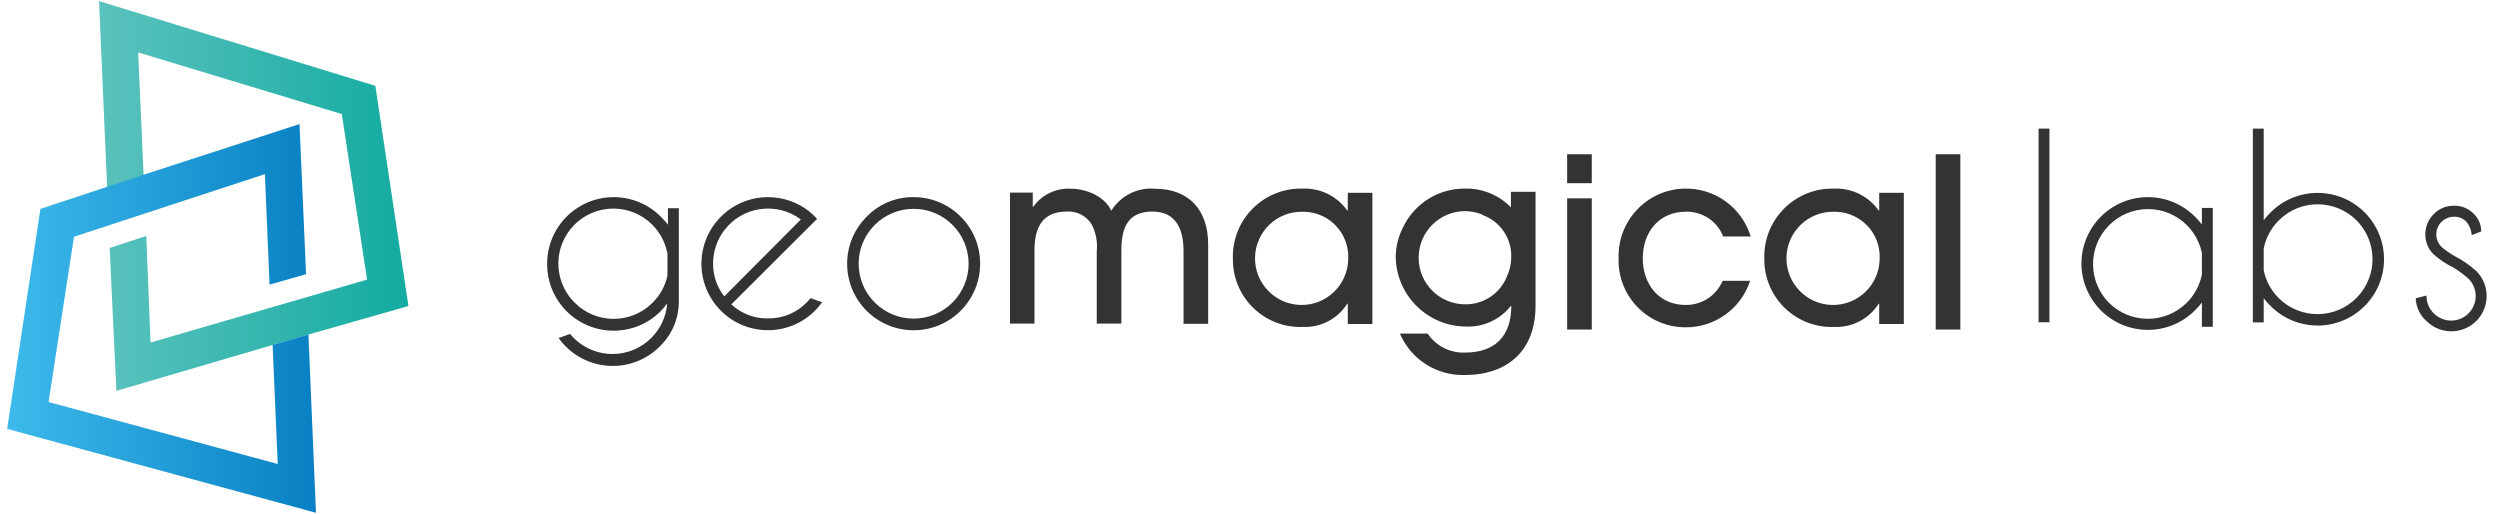 <svg xmlns="http://www.w3.org/2000/svg" width="175" height="36" viewBox="0 0 175 36">
    <defs>
        <linearGradient id="y2pq20nzya" x1="0%" x2="100%" y1="50%" y2="50%">
            <stop offset="0%" stop-color="#5BC2BD"/>
            <stop offset="100%" stop-color="#13ABA1"/>
        </linearGradient>
        <linearGradient id="7qfa3xx8ab" x1="0%" x2="100%" y1="50%" y2="50%">
            <stop offset="0%" stop-color="#3DBAEB"/>
            <stop offset="100%" stop-color="#0880C3"/>
        </linearGradient>
    </defs>
    <g fill="none" fill-rule="evenodd">
        <g fill-rule="nonzero">
            <g>
                <path fill="url(#y2pq20nzya)" d="M6.999 13.141L9.553 12.308 9.171 3.669 23.425 7.984 25.196 19.572 10.037 23.974 9.74 16.515 7.176 17.355 7.647 27.358 18.403 24.202 20.911 23.469 28.09 21.42 25.775 6.009 6.433 0.077z" transform="translate(-389 -249) translate(389.5 249)"/>
                <path fill="url(#7qfa3xx8ab)" d="M9.404 12.278L6.896 13.11 2.331 14.619 0.001 30.021 21.619 35.895 21.089 23.413 18.582 24.146 18.94 32.478 2.9 28.141 4.68 16.57 18.042 12.19 18.369 19.925 20.924 19.191 20.465 8.685z" transform="translate(-389 -249) translate(389.5 249)"/>
                <path fill="#333" d="M46.206 17.677c-.426-2.082-2.461-3.425-4.543-2.998-2.084.427-3.426 2.462-2.999 4.545.154.749.527 1.435 1.072 1.971 1.501 1.501 3.935 1.502 5.437.001.532-.52.896-1.183 1.05-1.91v-1.63l-.017.021zm0 3.562c-.142.189-.294.37-.456.543-1.816 1.82-4.763 1.823-6.582.008-.87-.867-1.361-2.042-1.368-3.27-.033-2.574 2.026-4.686 4.6-4.72 1.265-.016 2.481.483 3.371 1.381.173.171.335.353.484.544v-1.153h.762v6.476c.019 1.206-.464 2.367-1.333 3.203-1.816 1.819-4.763 1.82-6.581.003l-.003-.003c-.182-.182-.35-.378-.5-.587l.804-.289c.084.102.174.202.272.3 1.512 1.49 3.947 1.471 5.436-.04.636-.646 1.023-1.494 1.094-2.396zM55.56 15.363c-1.701-1.27-4.11-.92-5.38.78-.496.664-.764 1.47-.764 2.298-.009.835.267 1.648.783 2.305l5.36-5.383zm-4.867 5.943c.695.647 1.613 1 2.561.984 1.023.017 2.007-.39 2.719-1.125.098-.098.189-.195.272-.294l.805.288c-.152.21-.319.405-.5.588-1.816 1.82-4.763 1.823-6.583.008-.877-.875-1.37-2.064-1.367-3.303.008-2.577 2.103-4.66 4.679-4.652 1.038.003 2.045.352 2.863.992.134.113.27.238.407.376l.147.152-.576.576-5.427 5.41zM60.736 15.742c-1.502 1.496-1.506 3.927-.009 5.428l.009.009c1.505 1.501 3.942 1.498 5.444-.007.718-.72 1.122-1.694 1.124-2.712-.004-2.126-1.73-3.846-3.857-3.842-1.017.001-1.991.405-2.711 1.124m2.718-1.942c2.568-.003 4.652 2.076 4.655 4.644v.016c.001 2.571-2.081 4.656-4.651 4.658-2.571.001-4.656-2.081-4.658-4.652-.001-1.238.492-2.426 1.37-3.3.86-.89 2.048-1.383 3.284-1.366M82.347 22.666V17.56c0-1.44-.479-2.751-2.175-2.751-1.789 0-2.175 1.23-2.175 2.718v5.123h-1.724v-5.09c.067-.655-.065-1.314-.38-1.892-.373-.573-1.025-.901-1.707-.86-1.773 0-2.273 1.191-2.273 2.72v5.122H70.2v-9.168h1.593v.995h.033c.598-.842 1.584-1.32 2.615-1.267 1.088 0 2.37.517 2.85 1.539.642-1.041 1.814-1.635 3.033-1.539 2.436 0 3.747 1.523 3.747 3.894v5.562h-1.724zM90.696 14.823c-1.802-.045-3.298 1.379-3.343 3.18-.045 1.801 1.378 3.298 3.18 3.343 1.8.045 3.297-1.38 3.342-3.18l.001-.08c.064-1.738-1.294-3.198-3.031-3.261-.05-.002-.1-.002-.15-.002zm3.148 7.857v-1.425h-.033c-.671 1.062-1.86 1.684-3.115 1.632-2.605.096-4.795-1.937-4.891-4.542-.003-.083-.004-.166-.003-.249-.076-2.626 1.991-4.817 4.618-4.893.092-.003.184-.003.276 0 1.232-.049 2.405.531 3.115 1.539h.033v-1.246h1.723v9.184h-1.723zM103.28 15.028c-.386-.158-.797-.243-1.213-.25-1.802 0-3.262 1.46-3.262 3.262s1.46 3.263 3.262 3.263c1.285.017 2.447-.762 2.92-1.958.188-.4.29-.836.298-1.278.07-1.34-.748-2.566-2.012-3.018l.006-.021zm-1.262 11.222c-1.96.054-3.753-1.095-4.524-2.898h1.941c.585.867 1.577 1.369 2.621 1.327 2.088 0 3.235-1.142 3.235-3.262h-.032c-.762.962-1.94 1.498-3.165 1.44-2.676-.028-4.844-2.18-4.894-4.855.005-.714.175-1.418.495-2.055.798-1.704 2.523-2.78 4.405-2.746 1.19-.014 2.333.46 3.164 1.31v-1.087h1.723v7.987c0 3.105-1.925 4.84-4.969 4.84zM109.2 23.067h1.724v-9.184H109.2v9.184zm0-10.244h1.724V10.8H109.2v2.023zM117.511 22.912c-2.585.017-4.695-2.066-4.711-4.651 0-.063 0-.125.003-.188-.082-2.608 1.966-4.79 4.574-4.87 2.134-.068 4.048 1.305 4.67 3.348h-1.926c-.417-1.07-1.462-1.762-2.61-1.73-1.892 0-3.017 1.441-3.017 3.263 0 1.821 1.142 3.262 2.985 3.262 1.132.023 2.164-.647 2.604-1.69h1.925c-.634 1.945-2.45 3.26-4.497 3.256M127.896 14.823c-1.802-.045-3.298 1.379-3.343 3.18-.045 1.801 1.378 3.298 3.179 3.343 1.802.045 3.298-1.38 3.343-3.18l.001-.08c.064-1.738-1.294-3.198-3.032-3.261-.049-.002-.099-.002-.148-.002zm3.148 7.857v-1.425h-.033c-.672 1.062-1.86 1.684-3.115 1.632-2.605.096-4.795-1.937-4.891-4.542-.003-.083-.005-.166-.003-.249-.077-2.626 1.991-4.817 4.617-4.893.092-.003.184-.003.277 0 1.232-.049 2.405.531 3.115 1.539h.033v-1.246h1.723v9.184h-1.723zM135 23.067L136.724 23.067 136.724 10.8 135 10.8zM142.2 22.56L142.961 22.56 142.961 9 142.2 9zM153.633 19.218v-1.512c-.43-2.082-2.468-3.42-4.55-2.99-2.082.432-3.42 2.469-2.99 4.55.15.72.502 1.383 1.016 1.91 1.502 1.512 3.946 1.522 5.46.02.542-.54.914-1.228 1.064-1.978zm.761 3.658h-.76V21.18c-.15.192-.312.374-.485.544-1.815 1.82-4.762 1.823-6.582.008-.869-.867-1.36-2.042-1.367-3.27-.004-2.57 2.077-4.658 4.647-4.662 1.238-.002 2.427.49 3.302 1.367.173.17.335.352.484.544v-1.153h.761v8.318zM157.96 17.346v1.594c.443 2.08 2.487 3.406 4.566 2.965 2.08-.443 3.408-2.487 2.966-4.566-.155-.726-.516-1.392-1.04-1.918-1.51-1.5-3.95-1.492-5.45.019-.522.525-.88 1.189-1.035 1.912l-.006-.006zM157.2 9h.76v6.41c.148-.192.31-.374.485-.543 1.815-1.817 4.758-1.819 6.574-.005.876.875 1.367 2.062 1.364 3.3-.012 2.568-2.104 4.638-4.671 4.627-1.226-.007-2.4-.497-3.267-1.365-.175-.169-.337-.35-.484-.543v1.686h-.761V9zM171.21 18.713c-.487-.239-.94-.54-1.348-.898-.383-.368-.595-.878-.588-1.408-.007-.534.205-1.047.588-1.419.367-.382.878-.595 1.408-.587.512-.015 1.008.181 1.37.544.34.312.536.75.544 1.212v.044l-.664.26c-.024-.358-.166-.698-.402-.967-.222-.22-.526-.336-.837-.321-.682-.003-1.237.547-1.24 1.229-.001.33.13.647.365.88.283.243.589.457.913.642.551.282 1.063.635 1.522 1.05.965.963.967 2.527.003 3.493-.964.965-2.529.967-3.494.003-.457-.404-.729-.978-.75-1.588l.756-.196c-.012.468.171.919.506 1.245.666.675 1.753.68 2.427.014.674-.667.68-1.753.014-2.428-.338-.301-.704-.57-1.093-.804" transform="translate(-389 -249) translate(389.5 249)"/>
            </g>
        </g>
    </g>
</svg>
